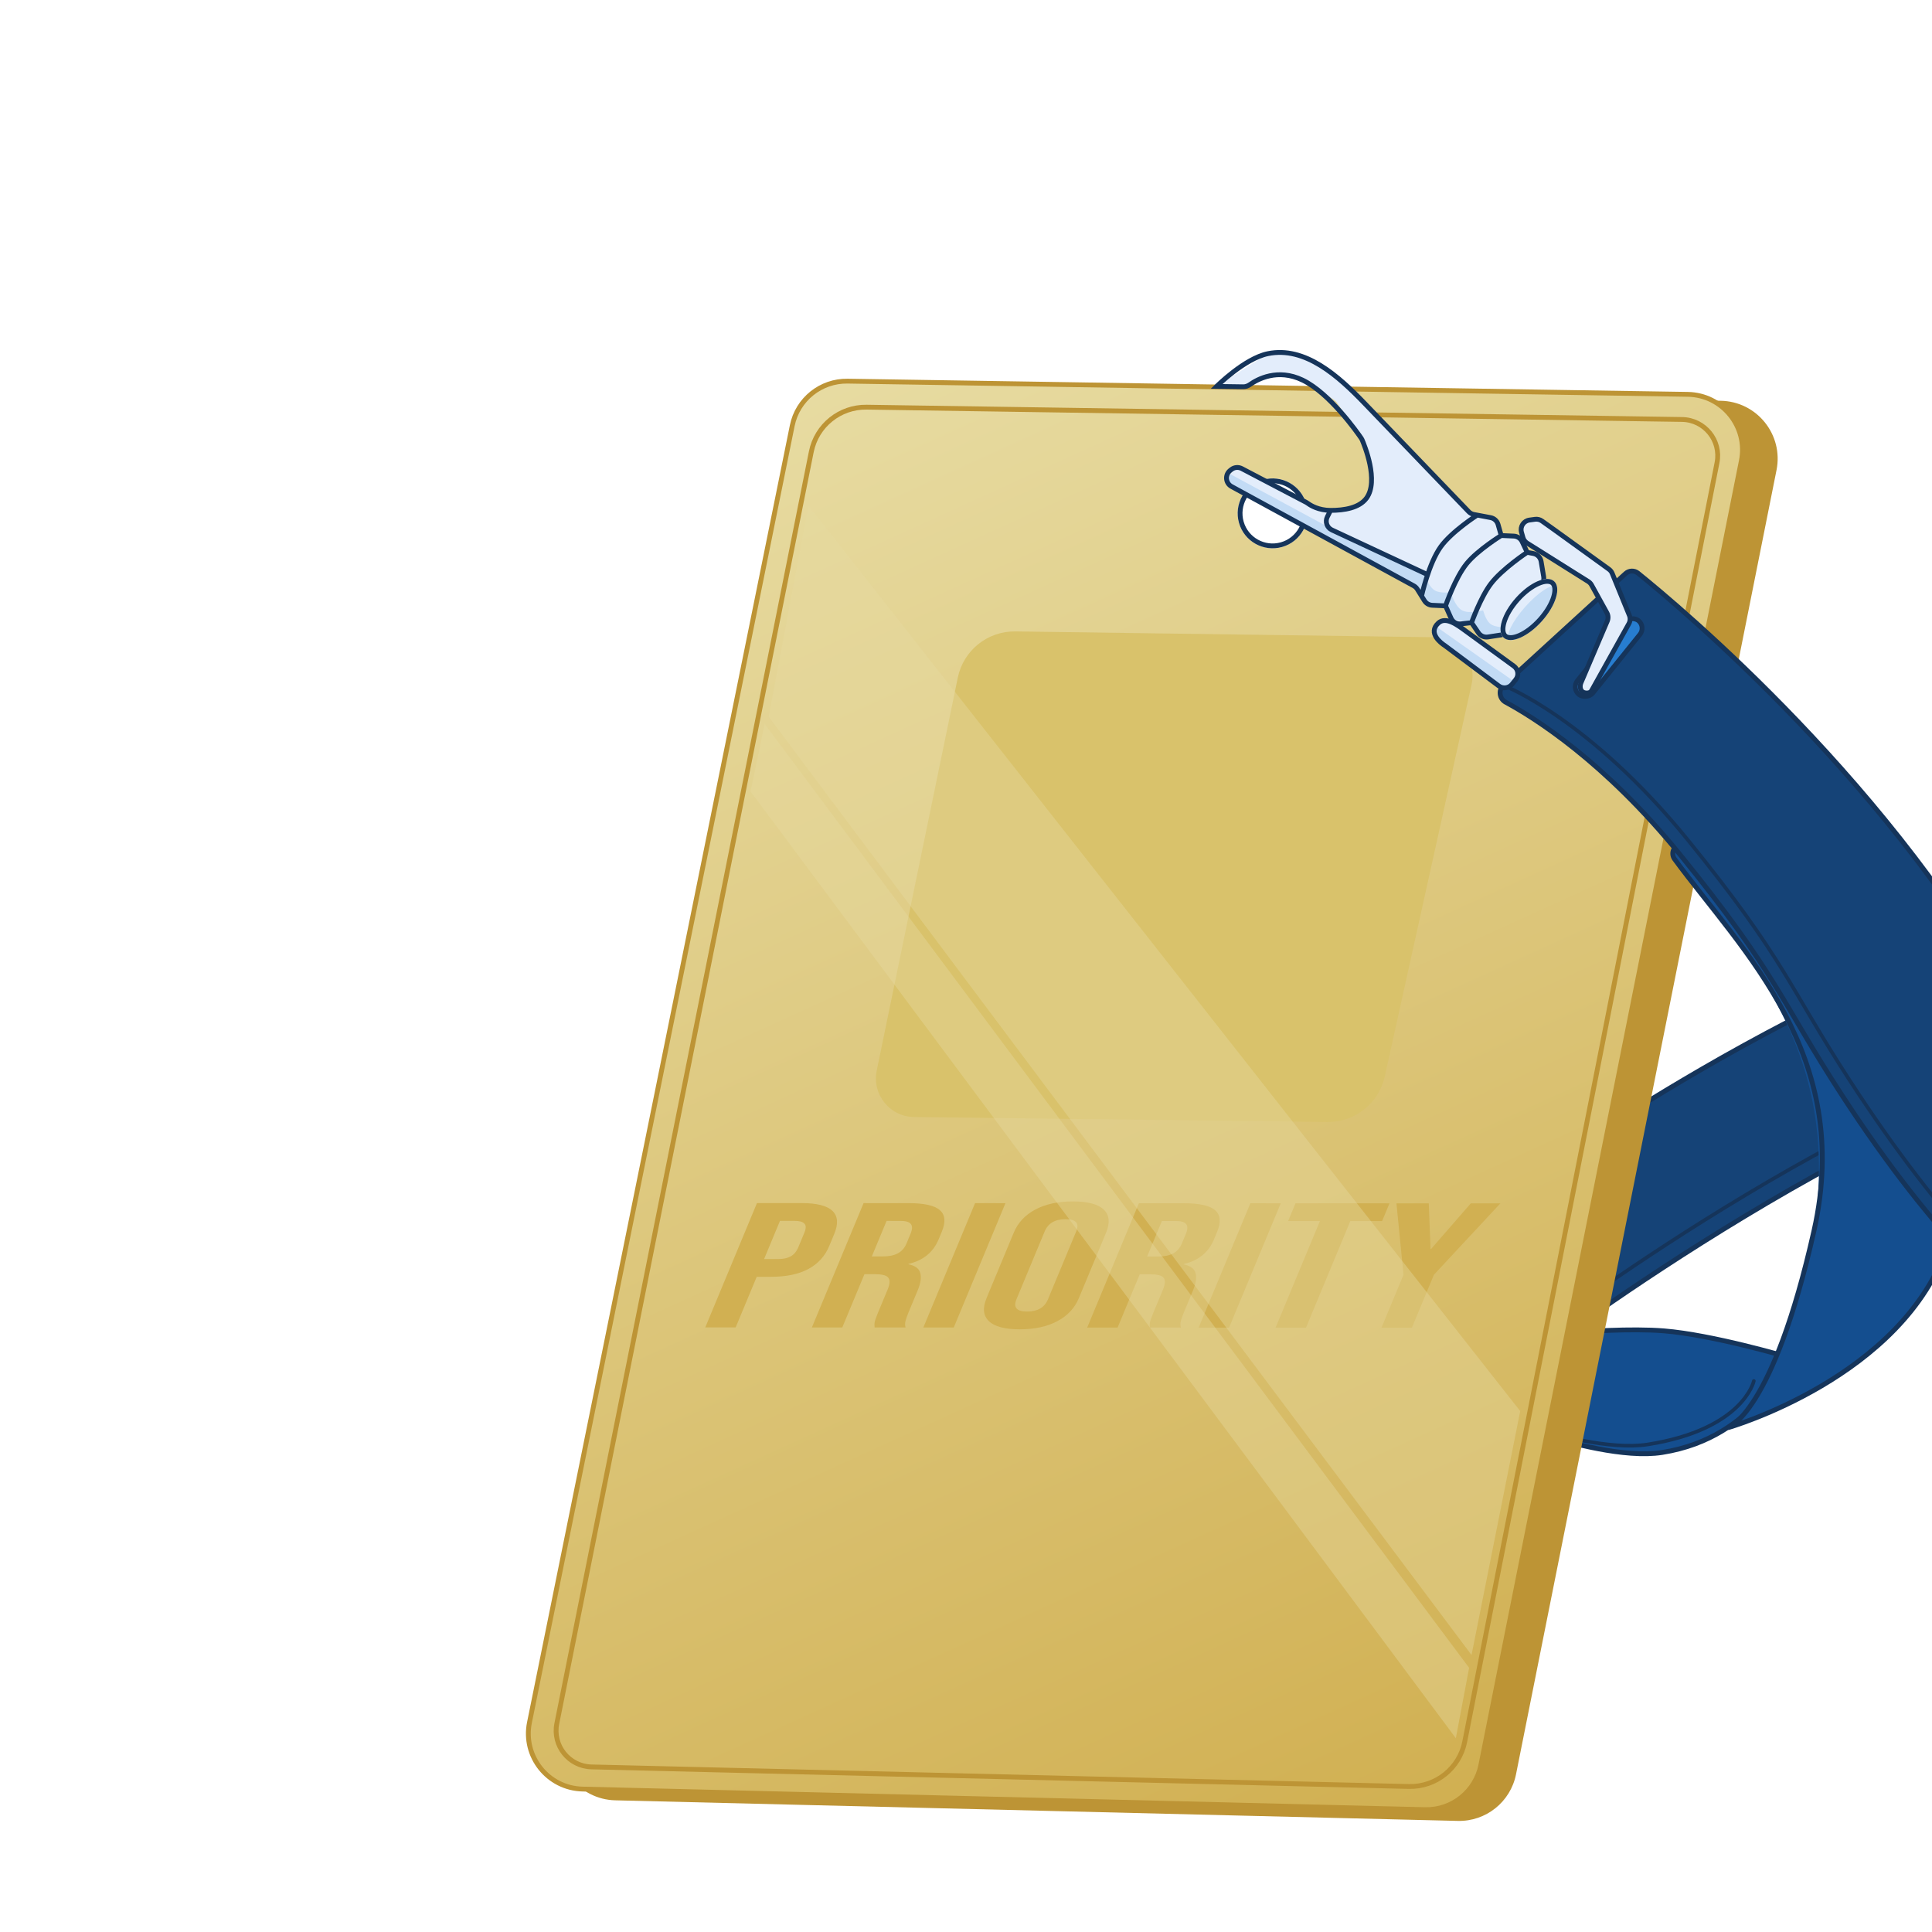 <svg width="400" height="400" viewBox="0 0 400 400" fill="none" xmlns="http://www.w3.org/2000/svg">
<g clip-path="url(#clip0_988_10951)">
<path d="M473.818 185.93C424.956 172.316 337.407 230.179 329.427 235.551C329.009 235.832 328.779 236.221 328.668 236.713L318.853 280.158C318.853 280.158 390.664 225.684 442.48 216.782C514.788 204.36 508.755 266.876 508.755 266.876C508.755 266.876 556.189 208.88 473.818 185.93Z" fill="#154377"/>
<path d="M473.818 185.93C424.956 172.316 337.407 230.179 329.427 235.551C329.009 235.832 328.779 236.221 328.668 236.713L318.853 280.158C318.853 280.158 390.664 225.684 442.48 216.782C514.788 204.361 509.214 266.29 509.214 266.29C509.214 266.29 556.189 208.88 473.818 185.93Z" stroke="#15345A"/>
<path d="M509.63 265.545C509.63 265.545 513.799 200.881 441.49 213.303C389.675 222.205 320.433 274.694 320.433 274.694" stroke="#15345A" stroke-width="0.75"/>
<path d="M344.492 275.542C337.722 274.993 327.881 275.674 324.187 275.971C323.307 276.042 322.593 276.689 322.418 277.554L318.894 295.002C318.696 295.982 319.247 296.952 320.201 297.251C324.517 298.604 336.331 301.948 344.132 300.716C363.928 297.592 369.827 280.871 369.827 280.871C369.827 280.871 354.57 276.359 344.492 275.542Z" fill="#144E8F"/>
<path d="M344.492 275.542C337.722 274.993 327.881 275.674 324.187 275.971C323.307 276.042 322.593 276.689 322.418 277.554L318.894 295.002C318.696 295.982 319.247 296.952 320.201 297.251C324.517 298.604 336.331 301.948 344.132 300.716C363.928 297.592 369.827 280.871 369.827 280.871C369.827 280.871 354.57 276.359 344.492 275.542Z" fill="#144E8F" stroke="#15345A"/>
<path d="M319.733 274.438L315.914 293.342C315.716 294.322 316.268 295.293 317.222 295.592C321.538 296.945 333.352 300.288 341.153 299.057C360.948 295.933 363.113 285.915 363.113 285.915" stroke="#15345A" stroke-width="0.75" stroke-linecap="round"/>
<path d="M170.323 89.856C171.471 84.192 176.494 80.15 182.273 80.241L356.232 82.975C363.726 83.093 369.279 89.975 367.811 97.324L313.876 367.354C312.733 373.073 307.645 377.143 301.815 377L127.386 372.738C119.922 372.555 114.435 365.675 115.918 358.358L170.323 89.856Z" fill="#BD9435"/>
<path d="M164.025 88.126C165.125 82.697 169.938 78.824 175.477 78.911L349.436 81.645C356.618 81.758 361.94 88.353 360.533 95.396L306.597 365.426C305.503 370.907 300.626 374.807 295.039 374.67L120.61 370.408C113.458 370.233 108.199 363.64 109.62 356.628L164.025 88.126Z" fill="url(#paint0_linear_988_10951)" stroke="#BD9435"/>
<path d="M167.969 93.542C169.057 88.103 173.872 84.216 179.419 84.3L348.247 86.846C352.925 86.916 356.398 91.206 355.492 95.796L303.257 360.602C302.174 366.094 297.295 370.008 291.699 369.874L122.457 365.821C117.798 365.709 114.368 361.421 115.282 356.851L167.969 93.542Z" stroke="#BD9435"/>
<path d="M198.299 140.302C199.462 134.665 204.463 130.648 210.218 130.728L296.988 131.934C302.057 132.004 305.784 136.713 304.687 141.663L286.696 222.891C285.467 228.438 280.517 232.363 274.836 232.295L189.254 231.271C184.225 231.211 180.498 226.581 181.515 221.655L198.299 140.302Z" fill="#D9C26B"/>
<path d="M375.571 254.792C381.465 216.615 360.621 196.897 346.706 177.882C345.815 176.665 346.581 174.961 348.08 174.784L377.544 171.297C378.275 171.21 378.97 171.498 379.381 172.108C384.331 179.451 415.533 227.616 403.31 257.557C393.983 280.401 366.778 292.178 359.896 294.842C358.899 295.398 358.3 295.433 358.3 295.433C358.3 295.433 358.874 295.238 359.896 294.842C363.191 293.007 370.832 285.491 375.571 254.792Z" fill="#144E8F"/>
<path d="M375.571 254.792C383.757 218.347 360.816 197.044 346.709 177.878C345.814 176.662 346.581 174.961 348.08 174.784L377.514 171.3C378.26 171.212 378.971 171.516 379.377 172.149C384.143 179.568 413.352 226.902 403.309 257.556C394.251 285.205 357.72 295.597 357.72 295.597C357.72 295.597 366.998 292.958 375.571 254.792Z" fill="#144E8F" stroke="#15345A"/>
<path d="M156.721 249.085L165.991 249.088C169.12 249.089 171.241 249.63 172.357 250.709C173.473 251.788 173.597 253.37 172.731 255.454L171.675 257.991C170.809 260.075 169.369 261.656 167.357 262.734C165.344 263.812 162.774 264.35 159.645 264.349L156.67 264.348L152.312 274.828L146.017 274.826L156.721 249.085ZM161.174 260.672C162.204 260.672 163.044 260.488 163.693 260.121C164.38 259.753 164.907 259.128 165.274 258.246L166.543 255.194C166.91 254.311 166.903 253.686 166.522 253.318C166.179 252.95 165.492 252.766 164.462 252.765L161.487 252.764L158.199 260.67L161.174 260.672Z" fill="#D1B052"/>
<path d="M178.795 249.093L188.122 249.097C191.365 249.098 193.526 249.589 194.606 250.57C195.697 251.527 195.824 253.011 194.988 255.021L194.33 256.602C193.219 259.274 191.142 260.965 188.1 261.675L188.069 261.749C189.473 262.044 190.291 262.645 190.524 263.552C190.796 264.459 190.615 265.673 189.983 267.193L188.102 271.716C187.797 272.451 187.585 273.052 187.468 273.518C187.36 273.959 187.368 274.4 187.489 274.842L181.08 274.839C181.025 274.422 181.035 274.03 181.112 273.662C181.188 273.295 181.426 272.633 181.823 271.677L183.78 266.97C184.27 265.793 184.306 264.972 183.889 264.506C183.511 264.04 182.597 263.806 181.147 263.806L178.973 263.805L174.385 274.837L168.091 274.834L178.795 249.093ZM182.791 260.128C184.05 260.129 185.071 259.921 185.855 259.504C186.677 259.088 187.291 258.389 187.699 257.409L188.525 255.423C188.912 254.491 188.926 253.817 188.565 253.4C188.242 252.983 187.528 252.774 186.421 252.774L183.56 252.773L180.502 260.128L182.791 260.128Z" fill="#D1B052"/>
<path d="M201.874 249.102L208.169 249.105L197.465 274.846L191.17 274.843L201.874 249.102Z" fill="#D1B052"/>
<path d="M211.125 275.219C208.034 275.218 205.904 274.653 204.732 273.525C203.561 272.396 203.403 270.802 204.26 268.743L209.887 255.211C210.743 253.151 212.226 251.558 214.335 250.431C216.445 249.304 219.045 248.741 222.135 248.742C225.225 248.743 227.355 249.308 228.527 250.437C229.698 251.565 229.856 253.159 229 255.218L223.372 268.751C222.516 270.81 221.033 272.403 218.924 273.53C216.814 274.657 214.215 275.22 211.125 275.219ZM212.654 271.542C214.828 271.542 216.267 270.697 216.971 269.005L222.812 254.958C223.515 253.267 222.78 252.42 220.605 252.42C218.431 252.419 216.992 253.264 216.289 254.956L210.447 269.003C209.744 270.694 210.479 271.541 212.654 271.542Z" fill="#D1B052"/>
<path d="M235.795 249.115L245.122 249.119C248.365 249.12 250.526 249.612 251.607 250.593C252.697 251.549 252.824 253.033 251.988 255.043L251.33 256.624C250.219 259.297 248.142 260.988 245.1 261.697L245.069 261.771C246.473 262.066 247.291 262.667 247.525 263.574C247.796 264.481 247.616 265.695 246.984 267.215L245.103 271.738C244.797 272.474 244.585 273.074 244.468 273.54C244.361 273.981 244.368 274.423 244.49 274.864L238.081 274.862C238.025 274.445 238.035 274.052 238.112 273.685C238.189 273.317 238.426 272.655 238.823 271.699L240.781 266.992C241.27 265.815 241.306 264.994 240.89 264.528C240.511 264.062 239.597 263.828 238.147 263.828L235.973 263.827L231.385 274.859L225.091 274.857L235.795 249.115ZM239.791 260.151C241.05 260.151 242.071 259.943 242.855 259.527C243.677 259.11 244.292 258.412 244.699 257.431L245.525 255.445C245.912 254.514 245.926 253.839 245.565 253.422C245.242 253.005 244.528 252.797 243.422 252.796L240.56 252.795L237.502 260.15L239.791 260.151Z" fill="#D1B052"/>
<path d="M258.874 249.124L265.169 249.127L254.465 274.868L248.17 274.866L258.874 249.124Z" fill="#D1B052"/>
<path d="M273.275 252.808L266.695 252.805L268.224 249.128L287.68 249.136L286.151 252.813L279.57 252.81L270.395 274.874L264.1 274.872L273.275 252.808Z" fill="#D1B052"/>
<path d="M290.583 263.922L289.12 249.136L295.815 249.139L296.177 258.591L296.291 258.591L304.513 249.142L310.636 249.145L296.878 263.924L292.321 274.883L286.026 274.88L290.583 263.922Z" fill="#D1B052"/>
<path d="M418.351 211.282C393.055 163.168 347.427 125.312 339.116 118.655C338.358 118.047 337.276 118.092 336.559 118.748L311.246 141.899C310.172 142.881 310.441 144.688 311.722 145.379C317.626 148.563 332.181 157.66 347.752 176.835C368.012 201.784 368.716 207.32 381.399 226.808C457.121 343.162 507.06 267.529 507.06 267.529C507.06 267.529 464.79 299.612 418.351 211.282Z" fill="#154377"/>
<path d="M418.351 211.282C392.921 163.252 347.42 125.342 339.118 118.661C338.36 118.051 337.274 118.093 336.556 118.75L311.246 141.899C310.172 142.881 310.441 144.688 311.722 145.379C317.626 148.563 332.181 157.66 347.752 176.835C368.012 201.784 368.716 207.32 381.399 226.808C457.121 343.162 509.629 265.545 509.629 265.545C509.629 265.545 466.516 302.255 418.351 211.282Z" stroke="#15345A"/>
<path d="M506.23 269.018C506.23 269.018 458.781 340.182 383.059 223.829C370.376 204.34 369.672 198.804 349.412 173.855C329.151 148.906 311.521 142.012 311.521 142.012" stroke="#15345A" stroke-width="0.75"/>
<rect x="325.316" y="142.509" width="19.642" height="4.078" rx="2.039" transform="rotate(-51.166 325.316 142.509)" fill="#277DD0" stroke="#15345A"/>
<g filter="url(#filter0_i_988_10951)">
<circle cx="259.478" cy="102.286" r="7.234" transform="rotate(-15.88 259.478 102.286)" fill="white"/>
<circle cx="259.478" cy="102.286" r="6.734" transform="rotate(-15.88 259.478 102.286)" fill="white" stroke="#15345A"/>
</g>
<path d="M282.913 103.141C285.535 99.581 282.497 92.184 282 91.035C281.954 90.931 281.901 90.837 281.836 90.742L276.794 83.355C276.639 83.128 276.439 82.935 276.206 82.789L270.011 78.898C269.799 78.765 269.564 78.673 269.318 78.626L263.794 77.584C263.325 77.496 262.84 77.578 262.426 77.816L259.211 79.666C258.914 79.837 258.578 79.928 258.236 79.932L251.885 80.001L262.053 73.504C262.341 73.32 262.672 73.212 263.013 73.192L267.523 72.928C267.863 72.908 268.202 72.976 268.509 73.124L274.268 75.902C274.474 76.001 274.662 76.135 274.823 76.298L304.084 105.951C304.37 106.24 304.737 106.436 305.137 106.511L305.847 106.645L308.607 107.166C309.351 107.306 309.952 107.855 310.16 108.584L310.811 110.874L313.417 110.991C314.157 111.024 314.819 111.463 315.136 112.133L316.19 114.359L317.469 114.6C318.292 114.755 318.932 115.407 319.07 116.234L319.604 119.409C319.694 119.942 319.564 120.488 319.245 120.923L312.106 130.661C311.792 131.089 311.321 131.375 310.797 131.456L308.058 131.878C307.297 131.995 306.536 131.664 306.101 131.028L304.663 128.92L302.473 129.166C301.607 129.264 300.777 128.789 300.423 127.993L299.284 125.436L296.529 125.313C295.869 125.284 295.266 124.931 294.918 124.37L294.317 123.401L293.439 121.986C293.256 121.691 293 121.45 292.696 121.284L255.426 100.977C254.261 100.342 254.026 98.77 254.954 97.822L255.435 97.329C256.066 96.685 257.05 96.542 257.838 96.981L270.47 104.017C270.593 104.086 270.708 104.167 270.822 104.251C271.326 104.622 272.96 105.66 275.483 105.668C278.316 105.677 281.426 105.16 282.913 103.141Z" fill="#E3EDFB"/>
<path d="M282.653 113.244L254.514 98.058L254.429 99.962L293.16 121.537L294.73 124.852L299.284 125.437L300.689 128.171L304.663 128.921L306.812 132.07L311.616 131.33L312.446 129.841C312.446 129.841 309.672 130.118 308.472 129.091C307.56 128.31 307.067 126.356 307.067 126.356C307.067 126.356 304.176 127.185 302.678 126.351C301.181 125.517 300.364 122.622 300.364 122.622C300.364 122.622 298.247 122.896 297.135 122.287C295.828 121.573 294.985 119.138 294.985 119.138L282.653 113.244Z" fill="#C2DBF5"/>
<path d="M299.283 125.436L296.528 125.313C295.868 125.284 295.266 124.931 294.918 124.37L294.317 123.402M299.283 125.436L300.422 127.993C300.777 128.789 301.606 129.264 302.473 129.167L304.662 128.92M299.283 125.436C299.283 125.436 301.261 119.634 303.682 116.663C305.948 113.884 310.811 110.875 310.811 110.875M304.662 128.92L306.101 131.029C306.535 131.665 307.296 131.995 308.057 131.878L310.797 131.456C311.321 131.375 311.791 131.09 312.105 130.662L319.244 120.924C319.563 120.488 319.693 119.942 319.604 119.41L319.07 116.234C318.931 115.408 318.292 114.755 317.468 114.6L316.189 114.359M304.662 128.92C304.662 128.92 306.533 123.683 308.646 120.892C310.998 117.785 316.189 114.359 316.189 114.359M316.189 114.359L315.135 112.133C314.818 111.463 314.157 111.024 313.417 110.991L310.811 110.875M310.811 110.875L310.159 108.584C309.952 107.856 309.351 107.307 308.606 107.166L305.847 106.646M275.483 105.668C278.316 105.677 281.425 105.16 282.912 103.141C285.542 99.57 282.478 92.14 281.995 91.025C281.952 90.927 281.905 90.844 281.845 90.756C281.077 89.63 275.345 81.425 269.69 78.697C264.521 76.203 260.329 78.524 258.801 79.606C258.385 79.9 257.894 80.087 257.385 80.08L251.884 80.001C251.884 80.001 257.677 74.214 262.492 73.223V73.223C270.218 71.633 277.092 77.852 282.558 83.539L304.079 105.935C304.367 106.234 304.742 106.437 305.15 106.514L305.847 106.646M275.483 105.668C272.994 105.661 271.37 104.651 270.842 104.267C270.714 104.174 270.584 104.084 270.444 104.01L257.09 97.014C256.382 96.643 255.521 96.729 254.901 97.233L254.675 97.416C253.571 98.313 253.729 100.044 254.979 100.725L292.696 121.284C293 121.45 293.256 121.692 293.438 121.986L294.317 123.402M275.483 105.668L274.808 107.004C274.3 108.011 274.725 109.24 275.748 109.717L295.574 118.97M294.317 123.402C294.317 123.402 295.792 116.651 298.303 113.179C300.587 110.021 305.847 106.646 305.847 106.646" stroke="#15345A"/>
<path d="M299.186 133.692L310.299 142.01C311.164 142.658 312.387 142.501 313.061 141.656L313.822 140.701C314.511 139.838 314.341 138.576 313.449 137.926L303.438 130.633C301.726 129.386 299.352 127.566 297.79 128.996C295.49 131.1 298.496 133.232 299.031 133.584C299.084 133.619 299.135 133.654 299.186 133.692Z" fill="#E3EDFB"/>
<path d="M313.84 141.353L297.374 129.74L296.379 130.65L297.619 132.805L310.361 142.343L312.265 142.428L313.84 141.353Z" fill="#C2DBF5"/>
<path d="M299.186 133.692L310.299 142.01C311.164 142.658 312.387 142.501 313.061 141.656L313.822 140.701C314.511 139.838 314.341 138.576 313.449 137.926L303.438 130.633C301.726 129.386 299.352 127.566 297.79 128.996C295.49 131.1 298.496 133.232 299.031 133.584C299.084 133.619 299.135 133.654 299.186 133.692Z" stroke="#15345A"/>
<path d="M333.111 117.853L321.743 109.645L319.244 107.865C318.83 107.57 318.318 107.444 317.814 107.512L316.66 107.67C315.454 107.834 314.673 109.028 315.006 110.198L315.32 111.301C315.455 111.777 315.761 112.185 316.18 112.448L328.829 120.393C329.116 120.573 329.352 120.823 329.516 121.12L332.68 126.857C332.977 127.396 333.009 128.042 332.768 128.608L327.335 141.339C326.991 142.144 327.181 143.188 328.027 143.414C328.522 143.546 328.896 143.46 329.129 143.359C329.326 143.273 329.46 143.097 329.564 142.909L337.237 129.136C337.532 128.605 337.571 127.968 337.341 127.406L333.792 118.718C333.651 118.372 333.415 118.072 333.111 117.853Z" fill="#E3EDFB" stroke="#15345A"/>
<ellipse cx="316.541" cy="126.188" rx="7.837" ry="3.617" transform="rotate(-48.276 316.541 126.188)" fill="#E3EDFB"/>
<ellipse cx="317.302" cy="126.938" rx="7.279" ry="2.003" transform="rotate(-48.276 317.302 126.938)" fill="#C2DBF5"/>
<path d="M321.424 120.711C321.936 121.168 322.103 122.153 321.66 123.608C321.23 125.019 320.271 126.689 318.867 128.262C317.464 129.836 315.914 130.98 314.562 131.568C313.167 132.174 312.17 132.121 311.658 131.664C311.145 131.207 310.978 130.223 311.422 128.767C311.852 127.357 312.811 125.687 314.214 124.113C315.618 122.539 317.167 121.396 318.52 120.808C319.915 120.201 320.912 120.255 321.424 120.711Z" stroke="#15345A"/>
<path d="M314.744 292.153L167.389 104.666L159.14 148.381L304.666 342.657L314.744 292.153Z" fill="#E7DBA1" fill-opacity="0.4"/>
<path d="M304.166 345.306L158.31 149.871L155.396 163.863L301.417 359.878L304.166 345.306Z" fill="#E7DBA1" fill-opacity="0.4"/>
</g>
<defs>
<filter id="filter0_i_988_10951" x="252.241" y="95.05" width="14.473" height="14.473" filterUnits="userSpaceOnUse" color-interpolation-filters="sRGB">
<feFlood flood-opacity="0" result="BackgroundImageFix"/>
<feBlend mode="normal" in="SourceGraphic" in2="BackgroundImageFix" result="shape"/>
<feColorMatrix in="SourceAlpha" type="matrix" values="0 0 0 0 0 0 0 0 0 0 0 0 0 0 0 0 0 0 127 0" result="hardAlpha"/>
<feOffset dx="4" dy="4"/>
<feComposite in2="hardAlpha" operator="arithmetic" k2="-1" k3="1"/>
<feColorMatrix type="matrix" values="0 0 0 0 0.082 0 0 0 0 0.204 0 0 0 0 0.353 0 0 0 1 0"/>
<feBlend mode="normal" in2="shape" result="effect1_innerShadow_988_10951"/>
</filter>
<linearGradient id="paint0_linear_988_10951" x1="170.149" y1="81.316" x2="302.067" y2="370.975" gradientUnits="userSpaceOnUse">
<stop stop-color="#E7DBA1"/>
<stop offset="1" stop-color="#D1B052"/>
</linearGradient>
<clipPath id="clip0_988_10951">
<rect width="400" height="400" fill="white"/>
</clipPath>
</defs>
</svg>
